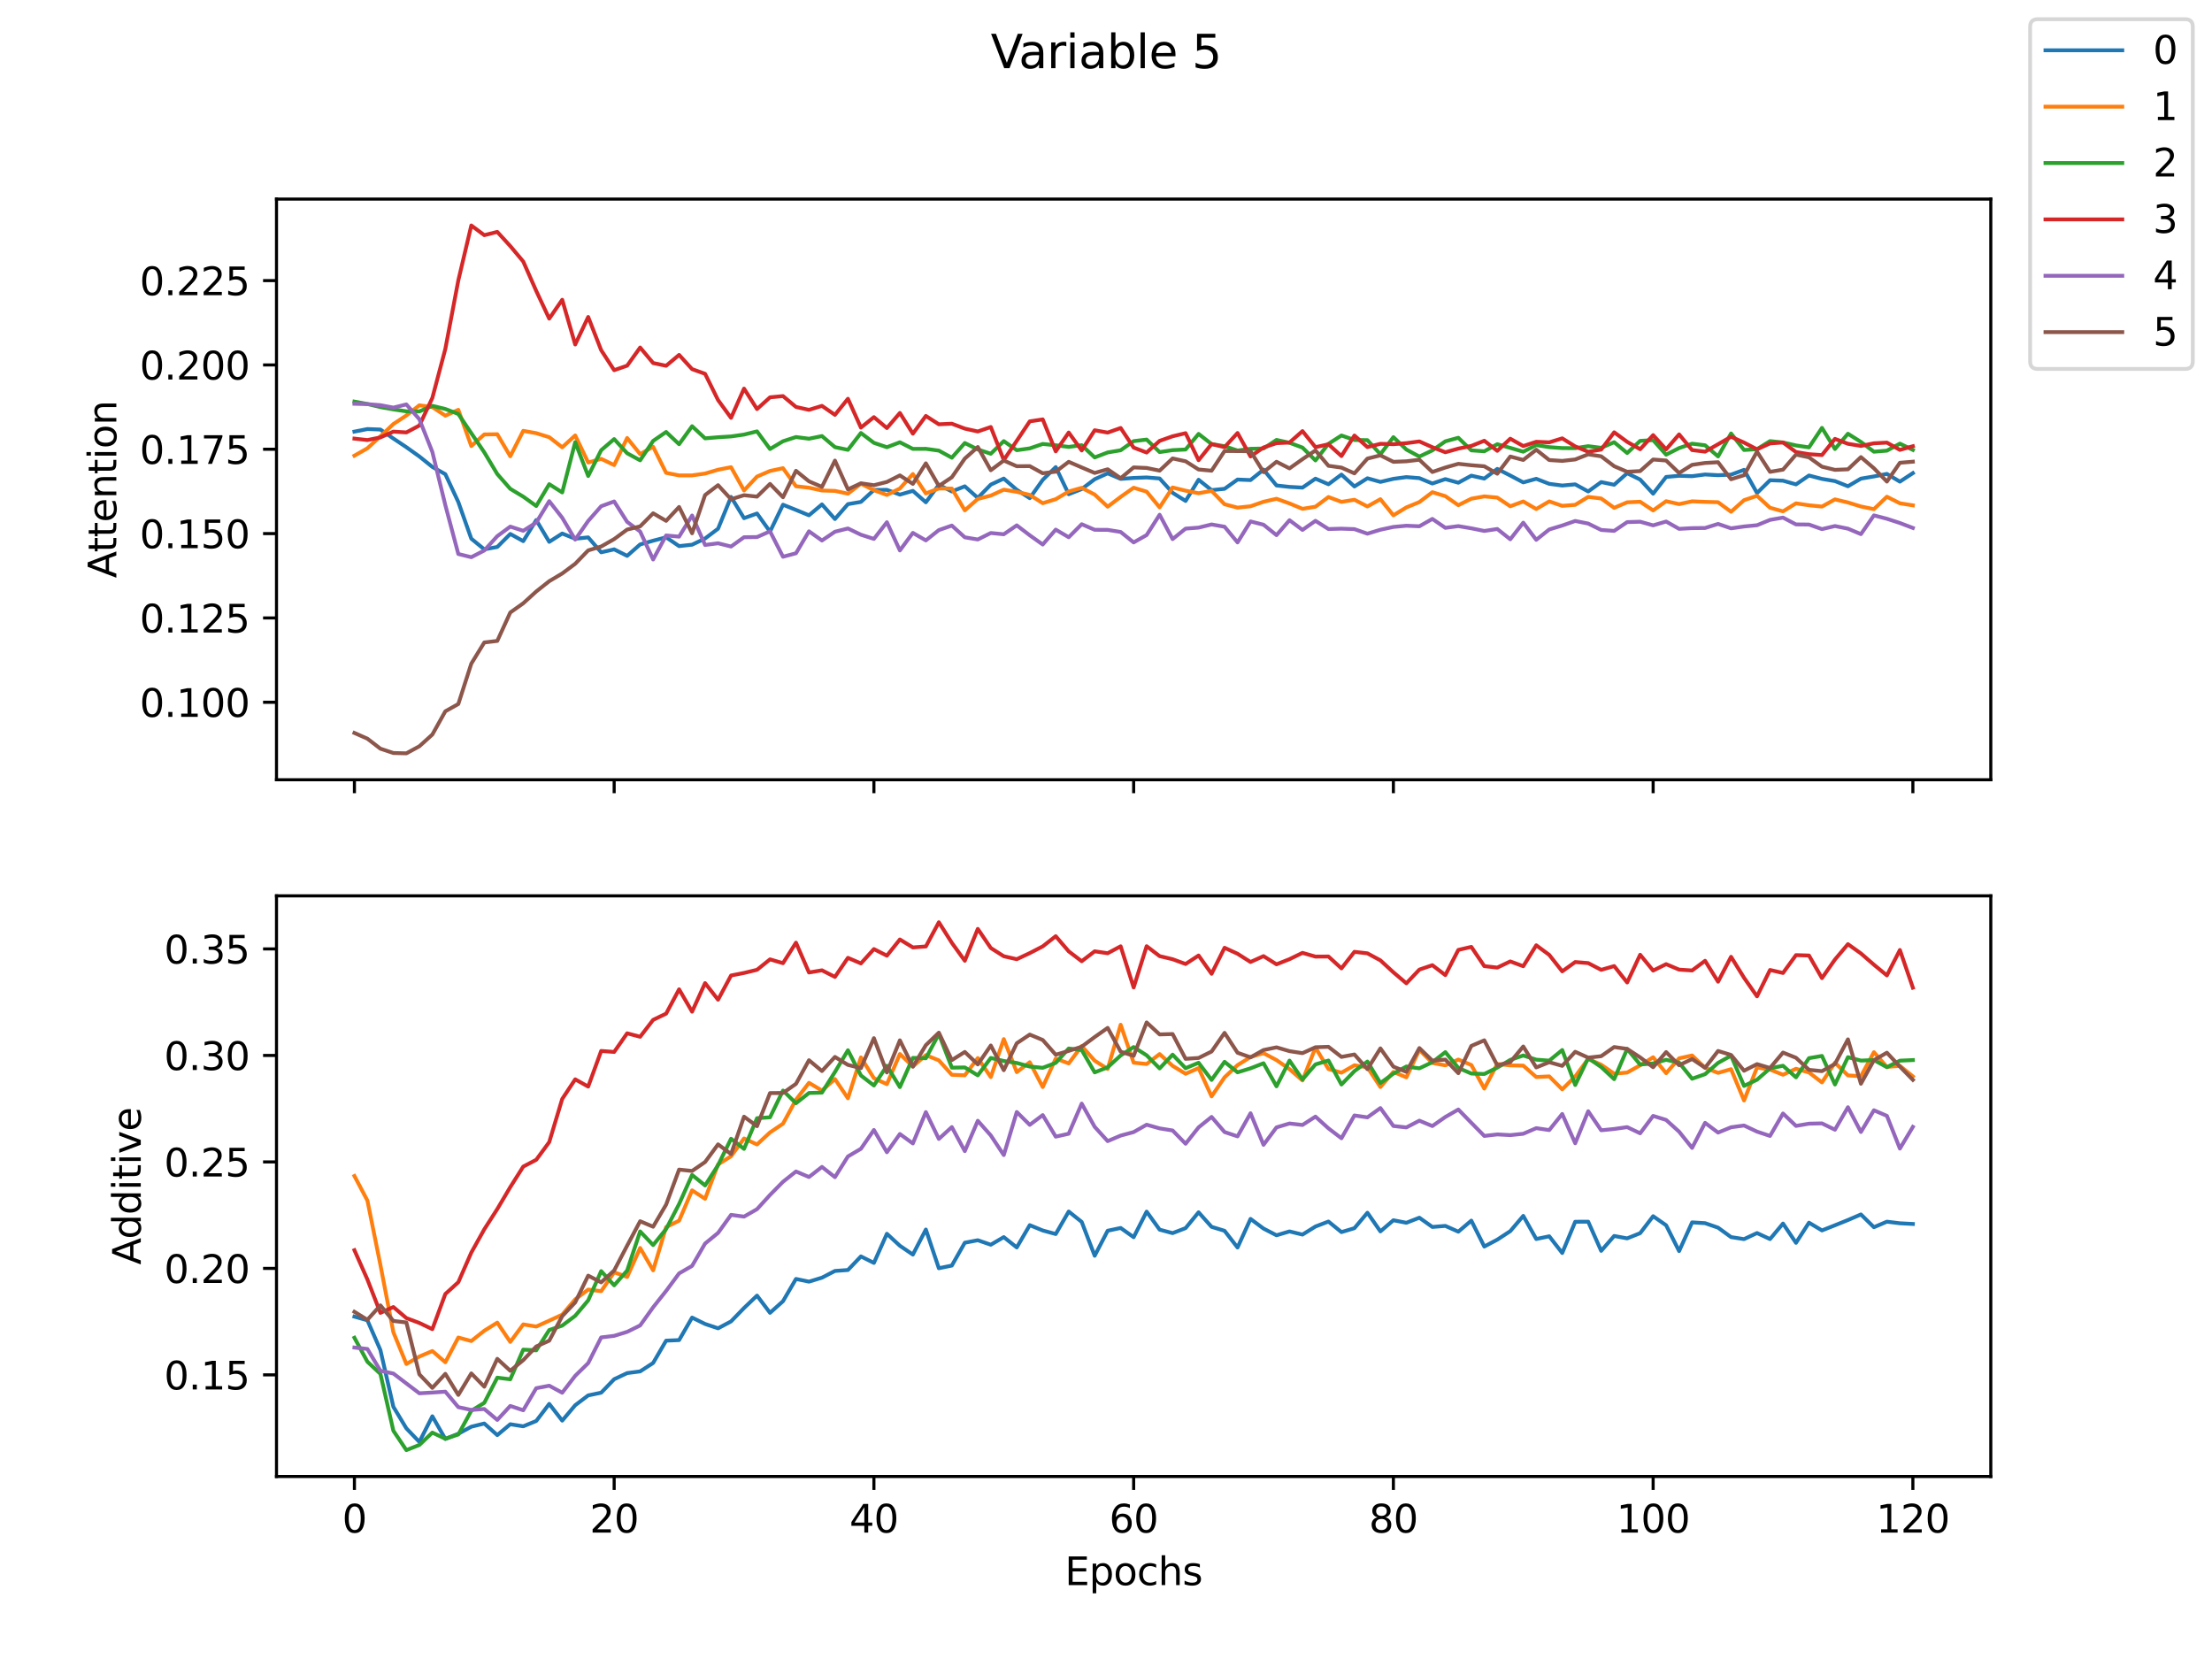 <?xml version="1.0" encoding="utf-8" standalone="no"?>
<!DOCTYPE svg PUBLIC "-//W3C//DTD SVG 1.1//EN"
  "http://www.w3.org/Graphics/SVG/1.1/DTD/svg11.dtd">
<svg xmlns:xlink="http://www.w3.org/1999/xlink" width="576pt" height="432pt" viewBox="0 0 576 432" xmlns="http://www.w3.org/2000/svg" version="1.1">
 <defs>
  <style type="text/css">*{stroke-linejoin: round; stroke-linecap: butt}</style>
 </defs>
 <g id="figure_1">
  <g id="patch_1">
   <path d="M 0 432 
L 576 432 
L 576 0 
L 0 0 
z
" style="fill: #ffffff"/>
  </g>
  <g id="axes_1">
   <g id="patch_2">
    <path d="M 72 203.04 
L 518.4 203.04 
L 518.4 51.84 
L 72 51.84 
z
" style="fill: #ffffff"/>
   </g>
   <g id="matplotlib.axis_1">
    <g id="xtick_1">
     <g id="line2d_1">
      <defs>
       <path id="m40a7566371" d="M 0 0 
L 0 3.5 
" style="stroke: #000000; stroke-width: 0.8"/>
      </defs>
      <g>
       <use xlink:href="#m40a7566371" x="92.291" y="203.04" style="stroke: #000000; stroke-width: 0.8"/>
      </g>
     </g>
    </g>
    <g id="xtick_2">
     <g id="line2d_2">
      <g>
       <use xlink:href="#m40a7566371" x="159.927" y="203.04" style="stroke: #000000; stroke-width: 0.8"/>
      </g>
     </g>
    </g>
    <g id="xtick_3">
     <g id="line2d_3">
      <g>
       <use xlink:href="#m40a7566371" x="227.564" y="203.04" style="stroke: #000000; stroke-width: 0.8"/>
      </g>
     </g>
    </g>
    <g id="xtick_4">
     <g id="line2d_4">
      <g>
       <use xlink:href="#m40a7566371" x="295.2" y="203.04" style="stroke: #000000; stroke-width: 0.8"/>
      </g>
     </g>
    </g>
    <g id="xtick_5">
     <g id="line2d_5">
      <g>
       <use xlink:href="#m40a7566371" x="362.836" y="203.04" style="stroke: #000000; stroke-width: 0.8"/>
      </g>
     </g>
    </g>
    <g id="xtick_6">
     <g id="line2d_6">
      <g>
       <use xlink:href="#m40a7566371" x="430.473" y="203.04" style="stroke: #000000; stroke-width: 0.8"/>
      </g>
     </g>
    </g>
    <g id="xtick_7">
     <g id="line2d_7">
      <g>
       <use xlink:href="#m40a7566371" x="498.109" y="203.04" style="stroke: #000000; stroke-width: 0.8"/>
      </g>
     </g>
    </g>
   </g>
   <g id="matplotlib.axis_2">
    <g id="ytick_1">
     <g id="line2d_8">
      <defs>
       <path id="ma6b492a4a8" d="M 0 0 
L -3.5 0 
" style="stroke: #000000; stroke-width: 0.8"/>
      </defs>
      <g>
       <use xlink:href="#ma6b492a4a8" x="72" y="182.868" style="stroke: #000000; stroke-width: 0.8"/>
      </g>
     </g>
     <g id="text_1">
      <!-- 0.100 -->
      <g transform="translate(36.372 186.667)scale(0.1 -0.1)">
       <defs>
        <path id="DejaVuSans-30" d="M 2034 4250 
Q 1547 4250 1301 3770 
Q 1056 3291 1056 2328 
Q 1056 1369 1301 889 
Q 1547 409 2034 409 
Q 2525 409 2770 889 
Q 3016 1369 3016 2328 
Q 3016 3291 2770 3770 
Q 2525 4250 2034 4250 
z
M 2034 4750 
Q 2819 4750 3233 4129 
Q 3647 3509 3647 2328 
Q 3647 1150 3233 529 
Q 2819 -91 2034 -91 
Q 1250 -91 836 529 
Q 422 1150 422 2328 
Q 422 3509 836 4129 
Q 1250 4750 2034 4750 
z
" transform="scale(0.016)"/>
        <path id="DejaVuSans-2e" d="M 684 794 
L 1344 794 
L 1344 0 
L 684 0 
L 684 794 
z
" transform="scale(0.016)"/>
        <path id="DejaVuSans-31" d="M 794 531 
L 1825 531 
L 1825 4091 
L 703 3866 
L 703 4441 
L 1819 4666 
L 2450 4666 
L 2450 531 
L 3481 531 
L 3481 0 
L 794 0 
L 794 531 
z
" transform="scale(0.016)"/>
       </defs>
       <use xlink:href="#DejaVuSans-30"/>
       <use xlink:href="#DejaVuSans-2e" x="63.623"/>
       <use xlink:href="#DejaVuSans-31" x="95.41"/>
       <use xlink:href="#DejaVuSans-30" x="159.033"/>
       <use xlink:href="#DejaVuSans-30" x="222.656"/>
      </g>
     </g>
    </g>
    <g id="ytick_2">
     <g id="line2d_9">
      <g>
       <use xlink:href="#ma6b492a4a8" x="72" y="160.908" style="stroke: #000000; stroke-width: 0.8"/>
      </g>
     </g>
     <g id="text_2">
      <!-- 0.125 -->
      <g transform="translate(36.372 164.707)scale(0.1 -0.1)">
       <defs>
        <path id="DejaVuSans-32" d="M 1228 531 
L 3431 531 
L 3431 0 
L 469 0 
L 469 531 
Q 828 903 1448 1529 
Q 2069 2156 2228 2338 
Q 2531 2678 2651 2914 
Q 2772 3150 2772 3378 
Q 2772 3750 2511 3984 
Q 2250 4219 1831 4219 
Q 1534 4219 1204 4116 
Q 875 4013 500 3803 
L 500 4441 
Q 881 4594 1212 4672 
Q 1544 4750 1819 4750 
Q 2544 4750 2975 4387 
Q 3406 4025 3406 3419 
Q 3406 3131 3298 2873 
Q 3191 2616 2906 2266 
Q 2828 2175 2409 1742 
Q 1991 1309 1228 531 
z
" transform="scale(0.016)"/>
        <path id="DejaVuSans-35" d="M 691 4666 
L 3169 4666 
L 3169 4134 
L 1269 4134 
L 1269 2991 
Q 1406 3038 1543 3061 
Q 1681 3084 1819 3084 
Q 2600 3084 3056 2656 
Q 3513 2228 3513 1497 
Q 3513 744 3044 326 
Q 2575 -91 1722 -91 
Q 1428 -91 1123 -41 
Q 819 9 494 109 
L 494 744 
Q 775 591 1075 516 
Q 1375 441 1709 441 
Q 2250 441 2565 725 
Q 2881 1009 2881 1497 
Q 2881 1984 2565 2268 
Q 2250 2553 1709 2553 
Q 1456 2553 1204 2497 
Q 953 2441 691 2322 
L 691 4666 
z
" transform="scale(0.016)"/>
       </defs>
       <use xlink:href="#DejaVuSans-30"/>
       <use xlink:href="#DejaVuSans-2e" x="63.623"/>
       <use xlink:href="#DejaVuSans-31" x="95.41"/>
       <use xlink:href="#DejaVuSans-32" x="159.033"/>
       <use xlink:href="#DejaVuSans-35" x="222.656"/>
      </g>
     </g>
    </g>
    <g id="ytick_3">
     <g id="line2d_10">
      <g>
       <use xlink:href="#ma6b492a4a8" x="72" y="138.947" style="stroke: #000000; stroke-width: 0.8"/>
      </g>
     </g>
     <g id="text_3">
      <!-- 0.150 -->
      <g transform="translate(36.372 142.746)scale(0.1 -0.1)">
       <use xlink:href="#DejaVuSans-30"/>
       <use xlink:href="#DejaVuSans-2e" x="63.623"/>
       <use xlink:href="#DejaVuSans-31" x="95.41"/>
       <use xlink:href="#DejaVuSans-35" x="159.033"/>
       <use xlink:href="#DejaVuSans-30" x="222.656"/>
      </g>
     </g>
    </g>
    <g id="ytick_4">
     <g id="line2d_11">
      <g>
       <use xlink:href="#ma6b492a4a8" x="72" y="116.986" style="stroke: #000000; stroke-width: 0.8"/>
      </g>
     </g>
     <g id="text_4">
      <!-- 0.175 -->
      <g transform="translate(36.372 120.786)scale(0.1 -0.1)">
       <defs>
        <path id="DejaVuSans-37" d="M 525 4666 
L 3525 4666 
L 3525 4397 
L 1831 0 
L 1172 0 
L 2766 4134 
L 525 4134 
L 525 4666 
z
" transform="scale(0.016)"/>
       </defs>
       <use xlink:href="#DejaVuSans-30"/>
       <use xlink:href="#DejaVuSans-2e" x="63.623"/>
       <use xlink:href="#DejaVuSans-31" x="95.41"/>
       <use xlink:href="#DejaVuSans-37" x="159.033"/>
       <use xlink:href="#DejaVuSans-35" x="222.656"/>
      </g>
     </g>
    </g>
    <g id="ytick_5">
     <g id="line2d_12">
      <g>
       <use xlink:href="#ma6b492a4a8" x="72" y="95.026" style="stroke: #000000; stroke-width: 0.8"/>
      </g>
     </g>
     <g id="text_5">
      <!-- 0.200 -->
      <g transform="translate(36.372 98.825)scale(0.1 -0.1)">
       <use xlink:href="#DejaVuSans-30"/>
       <use xlink:href="#DejaVuSans-2e" x="63.623"/>
       <use xlink:href="#DejaVuSans-32" x="95.41"/>
       <use xlink:href="#DejaVuSans-30" x="159.033"/>
       <use xlink:href="#DejaVuSans-30" x="222.656"/>
      </g>
     </g>
    </g>
    <g id="ytick_6">
     <g id="line2d_13">
      <g>
       <use xlink:href="#ma6b492a4a8" x="72" y="73.065" style="stroke: #000000; stroke-width: 0.8"/>
      </g>
     </g>
     <g id="text_6">
      <!-- 0.225 -->
      <g transform="translate(36.372 76.865)scale(0.1 -0.1)">
       <use xlink:href="#DejaVuSans-30"/>
       <use xlink:href="#DejaVuSans-2e" x="63.623"/>
       <use xlink:href="#DejaVuSans-32" x="95.41"/>
       <use xlink:href="#DejaVuSans-32" x="159.033"/>
       <use xlink:href="#DejaVuSans-35" x="222.656"/>
      </g>
     </g>
    </g>
    <g id="text_7">
     <!-- Attention -->
     <g transform="translate(30.292 150.516)rotate(-90)scale(0.1 -0.1)">
      <defs>
       <path id="DejaVuSans-41" d="M 2188 4044 
L 1331 1722 
L 3047 1722 
L 2188 4044 
z
M 1831 4666 
L 2547 4666 
L 4325 0 
L 3669 0 
L 3244 1197 
L 1141 1197 
L 716 0 
L 50 0 
L 1831 4666 
z
" transform="scale(0.016)"/>
       <path id="DejaVuSans-74" d="M 1172 4494 
L 1172 3500 
L 2356 3500 
L 2356 3053 
L 1172 3053 
L 1172 1153 
Q 1172 725 1289 603 
Q 1406 481 1766 481 
L 2356 481 
L 2356 0 
L 1766 0 
Q 1100 0 847 248 
Q 594 497 594 1153 
L 594 3053 
L 172 3053 
L 172 3500 
L 594 3500 
L 594 4494 
L 1172 4494 
z
" transform="scale(0.016)"/>
       <path id="DejaVuSans-65" d="M 3597 1894 
L 3597 1613 
L 953 1613 
Q 991 1019 1311 708 
Q 1631 397 2203 397 
Q 2534 397 2845 478 
Q 3156 559 3463 722 
L 3463 178 
Q 3153 47 2828 -22 
Q 2503 -91 2169 -91 
Q 1331 -91 842 396 
Q 353 884 353 1716 
Q 353 2575 817 3079 
Q 1281 3584 2069 3584 
Q 2775 3584 3186 3129 
Q 3597 2675 3597 1894 
z
M 3022 2063 
Q 3016 2534 2758 2815 
Q 2500 3097 2075 3097 
Q 1594 3097 1305 2825 
Q 1016 2553 972 2059 
L 3022 2063 
z
" transform="scale(0.016)"/>
       <path id="DejaVuSans-6e" d="M 3513 2113 
L 3513 0 
L 2938 0 
L 2938 2094 
Q 2938 2591 2744 2837 
Q 2550 3084 2163 3084 
Q 1697 3084 1428 2787 
Q 1159 2491 1159 1978 
L 1159 0 
L 581 0 
L 581 3500 
L 1159 3500 
L 1159 2956 
Q 1366 3272 1645 3428 
Q 1925 3584 2291 3584 
Q 2894 3584 3203 3211 
Q 3513 2838 3513 2113 
z
" transform="scale(0.016)"/>
       <path id="DejaVuSans-69" d="M 603 3500 
L 1178 3500 
L 1178 0 
L 603 0 
L 603 3500 
z
M 603 4863 
L 1178 4863 
L 1178 4134 
L 603 4134 
L 603 4863 
z
" transform="scale(0.016)"/>
       <path id="DejaVuSans-6f" d="M 1959 3097 
Q 1497 3097 1228 2736 
Q 959 2375 959 1747 
Q 959 1119 1226 758 
Q 1494 397 1959 397 
Q 2419 397 2687 759 
Q 2956 1122 2956 1747 
Q 2956 2369 2687 2733 
Q 2419 3097 1959 3097 
z
M 1959 3584 
Q 2709 3584 3137 3096 
Q 3566 2609 3566 1747 
Q 3566 888 3137 398 
Q 2709 -91 1959 -91 
Q 1206 -91 779 398 
Q 353 888 353 1747 
Q 353 2609 779 3096 
Q 1206 3584 1959 3584 
z
" transform="scale(0.016)"/>
      </defs>
      <use xlink:href="#DejaVuSans-41"/>
      <use xlink:href="#DejaVuSans-74" x="66.658"/>
      <use xlink:href="#DejaVuSans-74" x="105.867"/>
      <use xlink:href="#DejaVuSans-65" x="145.076"/>
      <use xlink:href="#DejaVuSans-6e" x="206.6"/>
      <use xlink:href="#DejaVuSans-74" x="269.979"/>
      <use xlink:href="#DejaVuSans-69" x="309.188"/>
      <use xlink:href="#DejaVuSans-6f" x="336.971"/>
      <use xlink:href="#DejaVuSans-6e" x="398.152"/>
     </g>
    </g>
   </g>
   <g id="line2d_14">
    <path d="M 92.291 112.393 
L 95.673 111.724 
L 99.055 111.848 
L 102.436 114.197 
L 105.818 116.455 
L 109.2 118.864 
L 112.582 121.579 
L 115.964 123.477 
L 119.345 130.722 
L 122.727 140.274 
L 126.109 143.046 
L 129.491 142.43 
L 132.873 139.04 
L 136.255 140.91 
L 139.636 135.425 
L 143.018 141.094 
L 146.4 138.931 
L 149.782 140.289 
L 153.164 139.935 
L 156.545 143.817 
L 159.927 143.051 
L 163.309 144.745 
L 166.691 141.769 
L 170.073 140.797 
L 173.455 139.914 
L 176.836 142.207 
L 180.218 141.839 
L 183.6 140.226 
L 186.982 137.677 
L 190.364 129.403 
L 193.745 134.929 
L 197.127 133.717 
L 200.509 138.44 
L 203.891 131.427 
L 207.273 132.787 
L 210.655 134.185 
L 214.036 131.345 
L 217.418 135.153 
L 220.8 131.272 
L 224.182 130.697 
L 227.564 127.587 
L 230.945 127.556 
L 234.327 128.801 
L 237.709 127.822 
L 241.091 130.796 
L 244.473 126.24 
L 247.855 127.97 
L 251.236 126.638 
L 254.618 129.645 
L 258 126.193 
L 261.382 124.618 
L 264.764 127.543 
L 268.145 129.725 
L 271.527 124.956 
L 274.909 121.634 
L 278.291 128.692 
L 281.673 127.354 
L 285.055 124.79 
L 288.436 123.259 
L 291.818 124.707 
L 295.2 124.456 
L 298.582 124.325 
L 301.964 124.594 
L 305.345 128.32 
L 308.727 130.444 
L 312.109 124.928 
L 315.491 127.631 
L 318.873 127.287 
L 322.255 124.873 
L 325.636 125.009 
L 329.018 122.291 
L 332.4 126.413 
L 335.782 126.788 
L 339.164 126.97 
L 342.545 124.643 
L 345.927 126.095 
L 349.309 123.578 
L 352.691 126.671 
L 356.073 124.539 
L 359.455 125.485 
L 362.836 124.687 
L 366.218 124.235 
L 369.6 124.507 
L 372.982 125.906 
L 376.364 124.762 
L 379.745 125.697 
L 383.127 123.865 
L 386.509 124.62 
L 389.891 122.102 
L 393.273 123.825 
L 396.655 125.615 
L 400.036 124.68 
L 403.418 125.99 
L 406.8 126.432 
L 410.182 126.127 
L 413.564 127.975 
L 416.945 125.535 
L 420.327 126.23 
L 423.709 123.222 
L 427.091 124.878 
L 430.473 128.552 
L 433.855 124.195 
L 437.236 123.892 
L 440.618 124.001 
L 444 123.556 
L 447.382 123.741 
L 450.764 123.595 
L 454.145 122.349 
L 457.527 128.378 
L 460.909 125.05 
L 464.291 125.172 
L 467.673 126.132 
L 471.055 123.82 
L 474.436 124.704 
L 477.818 125.273 
L 481.2 126.618 
L 484.582 124.635 
L 487.964 124.065 
L 491.345 123.403 
L 494.727 125.419 
L 498.109 123.198 
" clip-path="url(#p4b4bcbd6a1)" style="fill: none; stroke: #1f77b4; stroke-linecap: square"/>
   </g>
   <g id="line2d_15">
    <path d="M 92.291 118.656 
L 95.673 116.735 
L 99.055 113.62 
L 102.436 110.413 
L 105.818 108.191 
L 109.2 105.539 
L 112.582 106.005 
L 115.964 108.236 
L 119.345 106.719 
L 122.727 116.15 
L 126.109 113.127 
L 129.491 113.076 
L 132.873 118.811 
L 136.255 112.188 
L 139.636 112.8 
L 143.018 113.846 
L 146.4 116.477 
L 149.782 113.388 
L 153.164 120.437 
L 156.545 119.484 
L 159.927 121.104 
L 163.309 114.058 
L 166.691 118.246 
L 170.073 116.339 
L 173.455 123.131 
L 176.836 123.797 
L 180.218 123.788 
L 183.6 123.313 
L 186.982 122.317 
L 190.364 121.659 
L 193.745 127.713 
L 197.127 124.1 
L 200.509 122.638 
L 203.891 121.917 
L 207.273 126.62 
L 210.655 126.998 
L 214.036 127.726 
L 217.418 127.831 
L 220.8 128.548 
L 224.182 125.956 
L 227.564 127.641 
L 230.945 128.882 
L 234.327 127.206 
L 237.709 123.437 
L 241.091 128.486 
L 244.473 127.205 
L 247.855 127.216 
L 251.236 132.898 
L 254.618 129.923 
L 258 129.055 
L 261.382 127.512 
L 264.764 128.068 
L 268.145 128.867 
L 271.527 131.031 
L 274.909 129.99 
L 278.291 127.987 
L 281.673 127.033 
L 285.055 128.782 
L 288.436 131.943 
L 291.818 129.39 
L 295.2 127.006 
L 298.582 128.027 
L 301.964 132.123 
L 305.345 126.94 
L 308.727 127.775 
L 312.109 128.437 
L 315.491 127.816 
L 318.873 131.308 
L 322.255 132.19 
L 325.636 131.833 
L 329.018 130.656 
L 332.4 129.88 
L 335.782 131.092 
L 339.164 132.497 
L 342.545 131.948 
L 345.927 129.423 
L 349.309 130.684 
L 352.691 130.138 
L 356.073 131.881 
L 359.455 129.991 
L 362.836 134.187 
L 366.218 132.128 
L 369.6 130.739 
L 372.982 128.17 
L 376.364 129.197 
L 379.745 131.549 
L 383.127 129.863 
L 386.509 129.259 
L 389.891 129.573 
L 393.273 131.833 
L 396.655 130.579 
L 400.036 132.547 
L 403.418 130.56 
L 406.8 131.72 
L 410.182 131.46 
L 413.564 129.392 
L 416.945 129.805 
L 420.327 132.243 
L 423.709 130.798 
L 427.091 130.654 
L 430.473 132.916 
L 433.855 130.512 
L 437.236 131.273 
L 440.618 130.541 
L 444 130.684 
L 447.382 130.777 
L 450.764 133.264 
L 454.145 130.24 
L 457.527 129.11 
L 460.909 132.216 
L 464.291 133.154 
L 467.673 131.07 
L 471.055 131.575 
L 474.436 131.91 
L 477.818 130.037 
L 481.2 130.845 
L 484.582 131.89 
L 487.964 132.581 
L 491.345 129.344 
L 494.727 131.056 
L 498.109 131.593 
" clip-path="url(#p4b4bcbd6a1)" style="fill: none; stroke: #ff7f0e; stroke-linecap: square"/>
   </g>
   <g id="line2d_16">
    <path d="M 92.291 104.576 
L 95.673 105.203 
L 99.055 106.008 
L 102.436 106.61 
L 105.818 107.109 
L 109.2 107.133 
L 112.582 105.682 
L 115.964 106.502 
L 119.345 107.803 
L 122.727 112.799 
L 126.109 117.789 
L 129.491 123.44 
L 132.873 127.291 
L 136.255 129.329 
L 139.636 131.763 
L 143.018 126.08 
L 146.4 128.225 
L 149.782 115.142 
L 153.164 123.949 
L 156.545 117.231 
L 159.927 114.336 
L 163.309 118.023 
L 166.691 119.868 
L 170.073 114.812 
L 173.455 112.486 
L 176.836 115.668 
L 180.218 110.987 
L 183.6 114.143 
L 186.982 113.857 
L 190.364 113.647 
L 193.745 113.164 
L 197.127 112.33 
L 200.509 116.925 
L 203.891 114.901 
L 207.273 113.802 
L 210.655 114.244 
L 214.036 113.55 
L 217.418 116.431 
L 220.8 117.137 
L 224.182 112.753 
L 227.564 115.314 
L 230.945 116.453 
L 234.327 115.167 
L 237.709 116.889 
L 241.091 116.874 
L 244.473 117.337 
L 247.855 119.185 
L 251.236 115.362 
L 254.618 117.034 
L 258 118.156 
L 261.382 114.871 
L 264.764 117.231 
L 268.145 116.758 
L 271.527 115.607 
L 274.909 115.948 
L 278.291 116.375 
L 281.673 115.93 
L 285.055 119.114 
L 288.436 117.818 
L 291.818 117.25 
L 295.2 114.869 
L 298.582 114.466 
L 301.964 117.722 
L 305.345 117.214 
L 308.727 117.052 
L 312.109 112.989 
L 315.491 115.627 
L 318.873 116.195 
L 322.255 117.324 
L 325.636 116.863 
L 329.018 116.798 
L 332.4 114.555 
L 335.782 115.294 
L 339.164 116.551 
L 342.545 119.893 
L 345.927 115.574 
L 349.309 113.4 
L 352.691 114.573 
L 356.073 114.614 
L 359.455 118.279 
L 362.836 113.834 
L 366.218 117.062 
L 369.6 118.888 
L 372.982 117.282 
L 376.364 114.922 
L 379.745 113.997 
L 383.127 117.273 
L 386.509 117.511 
L 389.891 115.669 
L 393.273 116.63 
L 396.655 117.621 
L 400.036 115.892 
L 403.418 116.435 
L 406.8 116.679 
L 410.182 116.704 
L 413.564 116.185 
L 416.945 116.61 
L 420.327 115.152 
L 423.709 117.964 
L 427.091 114.804 
L 430.473 114.606 
L 433.855 118.394 
L 437.236 116.678 
L 440.618 115.534 
L 444 115.95 
L 447.382 118.852 
L 450.764 112.877 
L 454.145 117.17 
L 457.527 116.964 
L 460.909 114.866 
L 464.291 115.221 
L 467.673 115.993 
L 471.055 116.489 
L 474.436 111.424 
L 477.818 116.917 
L 481.2 112.944 
L 484.582 115.08 
L 487.964 117.622 
L 491.345 117.348 
L 494.727 115.522 
L 498.109 117.156 
" clip-path="url(#p4b4bcbd6a1)" style="fill: none; stroke: #2ca02c; stroke-linecap: square"/>
   </g>
   <g id="line2d_17">
    <path d="M 92.291 114.214 
L 95.673 114.59 
L 99.055 113.902 
L 102.436 112.393 
L 105.818 112.603 
L 109.2 110.808 
L 112.582 103.626 
L 115.964 90.864 
L 119.345 73.013 
L 122.727 58.713 
L 126.109 61.235 
L 129.491 60.384 
L 132.873 64.076 
L 136.255 68.106 
L 139.636 75.76 
L 143.018 82.97 
L 146.4 78.061 
L 149.782 89.704 
L 153.164 82.539 
L 156.545 91.185 
L 159.927 96.394 
L 163.309 95.219 
L 166.691 90.493 
L 170.073 94.534 
L 173.455 95.249 
L 176.836 92.417 
L 180.218 96.122 
L 183.6 97.337 
L 186.982 104.179 
L 190.364 108.807 
L 193.745 101.194 
L 197.127 106.52 
L 200.509 103.464 
L 203.891 103.141 
L 207.273 105.967 
L 210.655 106.726 
L 214.036 105.69 
L 217.418 108.026 
L 220.8 103.839 
L 224.182 111.344 
L 227.564 108.622 
L 230.945 111.466 
L 234.327 107.535 
L 237.709 112.928 
L 241.091 108.311 
L 244.473 110.485 
L 247.855 110.332 
L 251.236 111.608 
L 254.618 112.358 
L 258 111.194 
L 261.382 119.795 
L 264.764 114.785 
L 268.145 109.724 
L 271.527 109.214 
L 274.909 117.535 
L 278.291 112.633 
L 281.673 117.299 
L 285.055 112.04 
L 288.436 112.647 
L 291.818 111.449 
L 295.2 116.553 
L 298.582 117.838 
L 301.964 114.804 
L 305.345 113.606 
L 308.727 112.801 
L 312.109 119.836 
L 315.491 115.632 
L 318.873 116.443 
L 322.255 112.754 
L 325.636 118.866 
L 329.018 116.522 
L 332.4 115.399 
L 335.782 115.237 
L 339.164 112.258 
L 342.545 116.445 
L 345.927 115.69 
L 349.309 118.753 
L 352.691 113.411 
L 356.073 116.421 
L 359.455 115.568 
L 362.836 115.664 
L 366.218 115.399 
L 369.6 114.944 
L 372.982 116.455 
L 376.364 117.767 
L 379.745 116.82 
L 383.127 116.122 
L 386.509 114.771 
L 389.891 117.398 
L 393.273 114.24 
L 396.655 116.151 
L 400.036 115.039 
L 403.418 115.187 
L 406.8 114.145 
L 410.182 116.245 
L 413.564 117.64 
L 416.945 117.065 
L 420.327 112.571 
L 423.709 115.054 
L 427.091 116.979 
L 430.473 113.306 
L 433.855 117.015 
L 437.236 113.115 
L 440.618 117.198 
L 444 117.609 
L 447.382 115.679 
L 450.764 113.727 
L 454.145 115.247 
L 457.527 117.004 
L 460.909 115.467 
L 464.291 115.221 
L 467.673 117.71 
L 471.055 118.27 
L 474.436 118.493 
L 477.818 114.283 
L 481.2 115.564 
L 484.582 116.116 
L 487.964 115.435 
L 491.345 115.257 
L 494.727 117.148 
L 498.109 116.194 
" clip-path="url(#p4b4bcbd6a1)" style="fill: none; stroke: #d62728; stroke-linecap: square"/>
   </g>
   <g id="line2d_18">
    <path d="M 92.291 105.142 
L 95.673 105.237 
L 99.055 105.507 
L 102.436 106.143 
L 105.818 105.313 
L 109.2 109.167 
L 112.582 117.674 
L 115.964 131.54 
L 119.345 144.257 
L 122.727 145.092 
L 126.109 143.346 
L 129.491 139.617 
L 132.873 137.126 
L 136.255 138.215 
L 139.636 136.072 
L 143.018 130.506 
L 146.4 134.815 
L 149.782 140.513 
L 153.164 135.657 
L 156.545 131.821 
L 159.927 130.578 
L 163.309 135.899 
L 166.691 138.398 
L 170.073 145.693 
L 173.455 139.431 
L 176.836 139.74 
L 180.218 134.241 
L 183.6 141.908 
L 186.982 141.469 
L 190.364 142.316 
L 193.745 139.892 
L 197.127 139.85 
L 200.509 138.36 
L 203.891 144.973 
L 207.273 144.069 
L 210.655 138.349 
L 214.036 140.75 
L 217.418 138.459 
L 220.8 137.609 
L 224.182 139.241 
L 227.564 140.329 
L 230.945 135.985 
L 234.327 143.336 
L 237.709 138.764 
L 241.091 140.72 
L 244.473 138.035 
L 247.855 136.857 
L 251.236 139.919 
L 254.618 140.483 
L 258 138.795 
L 261.382 139.121 
L 264.764 136.805 
L 268.145 139.388 
L 271.527 141.795 
L 274.909 137.912 
L 278.291 139.897 
L 281.673 136.507 
L 285.055 137.958 
L 288.436 137.975 
L 291.818 138.519 
L 295.2 141.244 
L 298.582 139.325 
L 301.964 134.041 
L 305.345 140.383 
L 308.727 137.653 
L 312.109 137.393 
L 315.491 136.564 
L 318.873 137.16 
L 322.255 141.241 
L 325.636 135.779 
L 329.018 136.634 
L 332.4 139.348 
L 335.782 135.462 
L 339.164 137.991 
L 342.545 135.623 
L 345.927 137.761 
L 349.309 137.664 
L 352.691 137.785 
L 356.073 138.969 
L 359.455 137.942 
L 362.836 137.211 
L 366.218 136.9 
L 369.6 137.045 
L 372.982 135.122 
L 376.364 137.448 
L 379.745 136.998 
L 383.127 137.572 
L 386.509 138.257 
L 389.891 137.747 
L 393.273 140.43 
L 396.655 136.102 
L 400.036 140.568 
L 403.418 137.871 
L 406.8 136.848 
L 410.182 135.661 
L 413.564 136.336 
L 416.945 138.002 
L 420.327 138.24 
L 423.709 135.956 
L 427.091 135.853 
L 430.473 136.801 
L 433.855 135.805 
L 437.236 137.715 
L 440.618 137.524 
L 444 137.488 
L 447.382 136.428 
L 450.764 137.579 
L 454.145 137.094 
L 457.527 136.767 
L 460.909 135.375 
L 464.291 134.781 
L 467.673 136.559 
L 471.055 136.592 
L 474.436 137.783 
L 477.818 136.982 
L 481.2 137.661 
L 484.582 139.087 
L 487.964 134.209 
L 491.345 135.085 
L 494.727 136.19 
L 498.109 137.476 
" clip-path="url(#p4b4bcbd6a1)" style="fill: none; stroke: #9467bd; stroke-linecap: square"/>
   </g>
   <g id="line2d_19">
    <path d="M 92.291 190.859 
L 95.673 192.35 
L 99.055 194.955 
L 102.436 196.084 
L 105.818 196.167 
L 109.2 194.33 
L 112.582 191.274 
L 115.964 185.22 
L 119.345 183.326 
L 122.727 172.813 
L 126.109 167.296 
L 129.491 166.893 
L 132.873 159.495 
L 136.255 157.092 
L 139.636 154.02 
L 143.018 151.343 
L 146.4 149.331 
L 149.782 146.804 
L 153.164 143.322 
L 156.545 142.303 
L 159.927 140.377 
L 163.309 137.896 
L 166.691 137.066 
L 170.073 133.666 
L 173.455 135.629 
L 176.836 132.011 
L 180.218 138.862 
L 183.6 128.914 
L 186.982 126.34 
L 190.364 130.008 
L 193.745 128.948 
L 197.127 129.321 
L 200.509 126.013 
L 203.891 129.481 
L 207.273 122.595 
L 210.655 125.337 
L 214.036 126.779 
L 217.418 119.939 
L 220.8 127.435 
L 224.182 125.848 
L 227.564 126.347 
L 230.945 125.498 
L 234.327 123.794 
L 237.709 126 
L 241.091 120.651 
L 244.473 126.538 
L 247.855 124.279 
L 251.236 119.415 
L 254.618 116.396 
L 258 122.447 
L 261.382 119.922 
L 264.764 121.408 
L 268.145 121.379 
L 271.527 123.238 
L 274.909 122.821 
L 278.291 120.256 
L 281.673 121.717 
L 285.055 123.155 
L 288.436 122.197 
L 291.818 124.526 
L 295.2 121.712 
L 298.582 121.858 
L 301.964 122.555 
L 305.345 119.377 
L 308.727 120.115 
L 312.109 122.257 
L 315.491 122.57 
L 318.873 117.447 
L 322.255 117.459 
L 325.636 117.491 
L 329.018 122.939 
L 332.4 120.244 
L 335.782 121.967 
L 339.164 119.573 
L 342.545 117.288 
L 345.927 121.295 
L 349.309 121.761 
L 352.691 123.261 
L 356.073 119.416 
L 359.455 118.575 
L 362.836 120.257 
L 366.218 120.117 
L 369.6 119.717 
L 372.982 122.904 
L 376.364 121.743 
L 379.745 120.778 
L 383.127 121.146 
L 386.509 121.422 
L 389.891 123.35 
L 393.273 118.882 
L 396.655 119.771 
L 400.036 117.114 
L 403.418 119.796 
L 406.8 120.016 
L 410.182 119.643 
L 413.564 118.312 
L 416.945 118.823 
L 420.327 121.404 
L 423.709 122.846 
L 427.091 122.671 
L 430.473 119.658 
L 433.855 119.918 
L 437.236 123.167 
L 440.618 121.041 
L 444 120.553 
L 447.382 120.363 
L 450.764 124.797 
L 454.145 123.74 
L 457.527 117.617 
L 460.909 122.867 
L 464.291 122.291 
L 467.673 118.375 
L 471.055 119.094 
L 474.436 121.526 
L 477.818 122.348 
L 481.2 122.208 
L 484.582 119.032 
L 487.964 121.928 
L 491.345 125.403 
L 494.727 120.505 
L 498.109 120.222 
" clip-path="url(#p4b4bcbd6a1)" style="fill: none; stroke: #8c564b; stroke-linecap: square"/>
   </g>
   <g id="patch_3">
    <path d="M 72 203.04 
L 72 51.84 
" style="fill: none; stroke: #000000; stroke-width: 0.8; stroke-linejoin: miter; stroke-linecap: square"/>
   </g>
   <g id="patch_4">
    <path d="M 518.4 203.04 
L 518.4 51.84 
" style="fill: none; stroke: #000000; stroke-width: 0.8; stroke-linejoin: miter; stroke-linecap: square"/>
   </g>
   <g id="patch_5">
    <path d="M 72 203.04 
L 518.4 203.04 
" style="fill: none; stroke: #000000; stroke-width: 0.8; stroke-linejoin: miter; stroke-linecap: square"/>
   </g>
   <g id="patch_6">
    <path d="M 72 51.84 
L 518.4 51.84 
" style="fill: none; stroke: #000000; stroke-width: 0.8; stroke-linejoin: miter; stroke-linecap: square"/>
   </g>
  </g>
  <g id="axes_2">
   <g id="patch_7">
    <path d="M 72 384.48 
L 518.4 384.48 
L 518.4 233.28 
L 72 233.28 
z
" style="fill: #ffffff"/>
   </g>
   <g id="matplotlib.axis_3">
    <g id="xtick_8">
     <g id="line2d_20">
      <g>
       <use xlink:href="#m40a7566371" x="92.291" y="384.48" style="stroke: #000000; stroke-width: 0.8"/>
      </g>
     </g>
     <g id="text_8">
      <!-- 0 -->
      <g transform="translate(89.11 399.078)scale(0.1 -0.1)">
       <use xlink:href="#DejaVuSans-30"/>
      </g>
     </g>
    </g>
    <g id="xtick_9">
     <g id="line2d_21">
      <g>
       <use xlink:href="#m40a7566371" x="159.927" y="384.48" style="stroke: #000000; stroke-width: 0.8"/>
      </g>
     </g>
     <g id="text_9">
      <!-- 20 -->
      <g transform="translate(153.565 399.078)scale(0.1 -0.1)">
       <use xlink:href="#DejaVuSans-32"/>
       <use xlink:href="#DejaVuSans-30" x="63.623"/>
      </g>
     </g>
    </g>
    <g id="xtick_10">
     <g id="line2d_22">
      <g>
       <use xlink:href="#m40a7566371" x="227.564" y="384.48" style="stroke: #000000; stroke-width: 0.8"/>
      </g>
     </g>
     <g id="text_10">
      <!-- 40 -->
      <g transform="translate(221.201 399.078)scale(0.1 -0.1)">
       <defs>
        <path id="DejaVuSans-34" d="M 2419 4116 
L 825 1625 
L 2419 1625 
L 2419 4116 
z
M 2253 4666 
L 3047 4666 
L 3047 1625 
L 3713 1625 
L 3713 1100 
L 3047 1100 
L 3047 0 
L 2419 0 
L 2419 1100 
L 313 1100 
L 313 1709 
L 2253 4666 
z
" transform="scale(0.016)"/>
       </defs>
       <use xlink:href="#DejaVuSans-34"/>
       <use xlink:href="#DejaVuSans-30" x="63.623"/>
      </g>
     </g>
    </g>
    <g id="xtick_11">
     <g id="line2d_23">
      <g>
       <use xlink:href="#m40a7566371" x="295.2" y="384.48" style="stroke: #000000; stroke-width: 0.8"/>
      </g>
     </g>
     <g id="text_11">
      <!-- 60 -->
      <g transform="translate(288.837 399.078)scale(0.1 -0.1)">
       <defs>
        <path id="DejaVuSans-36" d="M 2113 2584 
Q 1688 2584 1439 2293 
Q 1191 2003 1191 1497 
Q 1191 994 1439 701 
Q 1688 409 2113 409 
Q 2538 409 2786 701 
Q 3034 994 3034 1497 
Q 3034 2003 2786 2293 
Q 2538 2584 2113 2584 
z
M 3366 4563 
L 3366 3988 
Q 3128 4100 2886 4159 
Q 2644 4219 2406 4219 
Q 1781 4219 1451 3797 
Q 1122 3375 1075 2522 
Q 1259 2794 1537 2939 
Q 1816 3084 2150 3084 
Q 2853 3084 3261 2657 
Q 3669 2231 3669 1497 
Q 3669 778 3244 343 
Q 2819 -91 2113 -91 
Q 1303 -91 875 529 
Q 447 1150 447 2328 
Q 447 3434 972 4092 
Q 1497 4750 2381 4750 
Q 2619 4750 2861 4703 
Q 3103 4656 3366 4563 
z
" transform="scale(0.016)"/>
       </defs>
       <use xlink:href="#DejaVuSans-36"/>
       <use xlink:href="#DejaVuSans-30" x="63.623"/>
      </g>
     </g>
    </g>
    <g id="xtick_12">
     <g id="line2d_24">
      <g>
       <use xlink:href="#m40a7566371" x="362.836" y="384.48" style="stroke: #000000; stroke-width: 0.8"/>
      </g>
     </g>
     <g id="text_12">
      <!-- 80 -->
      <g transform="translate(356.474 399.078)scale(0.1 -0.1)">
       <defs>
        <path id="DejaVuSans-38" d="M 2034 2216 
Q 1584 2216 1326 1975 
Q 1069 1734 1069 1313 
Q 1069 891 1326 650 
Q 1584 409 2034 409 
Q 2484 409 2743 651 
Q 3003 894 3003 1313 
Q 3003 1734 2745 1975 
Q 2488 2216 2034 2216 
z
M 1403 2484 
Q 997 2584 770 2862 
Q 544 3141 544 3541 
Q 544 4100 942 4425 
Q 1341 4750 2034 4750 
Q 2731 4750 3128 4425 
Q 3525 4100 3525 3541 
Q 3525 3141 3298 2862 
Q 3072 2584 2669 2484 
Q 3125 2378 3379 2068 
Q 3634 1759 3634 1313 
Q 3634 634 3220 271 
Q 2806 -91 2034 -91 
Q 1263 -91 848 271 
Q 434 634 434 1313 
Q 434 1759 690 2068 
Q 947 2378 1403 2484 
z
M 1172 3481 
Q 1172 3119 1398 2916 
Q 1625 2713 2034 2713 
Q 2441 2713 2670 2916 
Q 2900 3119 2900 3481 
Q 2900 3844 2670 4047 
Q 2441 4250 2034 4250 
Q 1625 4250 1398 4047 
Q 1172 3844 1172 3481 
z
" transform="scale(0.016)"/>
       </defs>
       <use xlink:href="#DejaVuSans-38"/>
       <use xlink:href="#DejaVuSans-30" x="63.623"/>
      </g>
     </g>
    </g>
    <g id="xtick_13">
     <g id="line2d_25">
      <g>
       <use xlink:href="#m40a7566371" x="430.473" y="384.48" style="stroke: #000000; stroke-width: 0.8"/>
      </g>
     </g>
     <g id="text_13">
      <!-- 100 -->
      <g transform="translate(420.929 399.078)scale(0.1 -0.1)">
       <use xlink:href="#DejaVuSans-31"/>
       <use xlink:href="#DejaVuSans-30" x="63.623"/>
       <use xlink:href="#DejaVuSans-30" x="127.246"/>
      </g>
     </g>
    </g>
    <g id="xtick_14">
     <g id="line2d_26">
      <g>
       <use xlink:href="#m40a7566371" x="498.109" y="384.48" style="stroke: #000000; stroke-width: 0.8"/>
      </g>
     </g>
     <g id="text_14">
      <!-- 120 -->
      <g transform="translate(488.565 399.078)scale(0.1 -0.1)">
       <use xlink:href="#DejaVuSans-31"/>
       <use xlink:href="#DejaVuSans-32" x="63.623"/>
       <use xlink:href="#DejaVuSans-30" x="127.246"/>
      </g>
     </g>
    </g>
    <g id="text_15">
     <!-- Epochs -->
     <g transform="translate(277.284 412.757)scale(0.1 -0.1)">
      <defs>
       <path id="DejaVuSans-45" d="M 628 4666 
L 3578 4666 
L 3578 4134 
L 1259 4134 
L 1259 2753 
L 3481 2753 
L 3481 2222 
L 1259 2222 
L 1259 531 
L 3634 531 
L 3634 0 
L 628 0 
L 628 4666 
z
" transform="scale(0.016)"/>
       <path id="DejaVuSans-70" d="M 1159 525 
L 1159 -1331 
L 581 -1331 
L 581 3500 
L 1159 3500 
L 1159 2969 
Q 1341 3281 1617 3432 
Q 1894 3584 2278 3584 
Q 2916 3584 3314 3078 
Q 3713 2572 3713 1747 
Q 3713 922 3314 415 
Q 2916 -91 2278 -91 
Q 1894 -91 1617 61 
Q 1341 213 1159 525 
z
M 3116 1747 
Q 3116 2381 2855 2742 
Q 2594 3103 2138 3103 
Q 1681 3103 1420 2742 
Q 1159 2381 1159 1747 
Q 1159 1113 1420 752 
Q 1681 391 2138 391 
Q 2594 391 2855 752 
Q 3116 1113 3116 1747 
z
" transform="scale(0.016)"/>
       <path id="DejaVuSans-63" d="M 3122 3366 
L 3122 2828 
Q 2878 2963 2633 3030 
Q 2388 3097 2138 3097 
Q 1578 3097 1268 2742 
Q 959 2388 959 1747 
Q 959 1106 1268 751 
Q 1578 397 2138 397 
Q 2388 397 2633 464 
Q 2878 531 3122 666 
L 3122 134 
Q 2881 22 2623 -34 
Q 2366 -91 2075 -91 
Q 1284 -91 818 406 
Q 353 903 353 1747 
Q 353 2603 823 3093 
Q 1294 3584 2113 3584 
Q 2378 3584 2631 3529 
Q 2884 3475 3122 3366 
z
" transform="scale(0.016)"/>
       <path id="DejaVuSans-68" d="M 3513 2113 
L 3513 0 
L 2938 0 
L 2938 2094 
Q 2938 2591 2744 2837 
Q 2550 3084 2163 3084 
Q 1697 3084 1428 2787 
Q 1159 2491 1159 1978 
L 1159 0 
L 581 0 
L 581 4863 
L 1159 4863 
L 1159 2956 
Q 1366 3272 1645 3428 
Q 1925 3584 2291 3584 
Q 2894 3584 3203 3211 
Q 3513 2838 3513 2113 
z
" transform="scale(0.016)"/>
       <path id="DejaVuSans-73" d="M 2834 3397 
L 2834 2853 
Q 2591 2978 2328 3040 
Q 2066 3103 1784 3103 
Q 1356 3103 1142 2972 
Q 928 2841 928 2578 
Q 928 2378 1081 2264 
Q 1234 2150 1697 2047 
L 1894 2003 
Q 2506 1872 2764 1633 
Q 3022 1394 3022 966 
Q 3022 478 2636 193 
Q 2250 -91 1575 -91 
Q 1294 -91 989 -36 
Q 684 19 347 128 
L 347 722 
Q 666 556 975 473 
Q 1284 391 1588 391 
Q 1994 391 2212 530 
Q 2431 669 2431 922 
Q 2431 1156 2273 1281 
Q 2116 1406 1581 1522 
L 1381 1569 
Q 847 1681 609 1914 
Q 372 2147 372 2553 
Q 372 3047 722 3315 
Q 1072 3584 1716 3584 
Q 2034 3584 2315 3537 
Q 2597 3491 2834 3397 
z
" transform="scale(0.016)"/>
      </defs>
      <use xlink:href="#DejaVuSans-45"/>
      <use xlink:href="#DejaVuSans-70" x="63.184"/>
      <use xlink:href="#DejaVuSans-6f" x="126.66"/>
      <use xlink:href="#DejaVuSans-63" x="187.842"/>
      <use xlink:href="#DejaVuSans-68" x="242.822"/>
      <use xlink:href="#DejaVuSans-73" x="306.201"/>
     </g>
    </g>
   </g>
   <g id="matplotlib.axis_4">
    <g id="ytick_7">
     <g id="line2d_27">
      <g>
       <use xlink:href="#ma6b492a4a8" x="72" y="358.016" style="stroke: #000000; stroke-width: 0.8"/>
      </g>
     </g>
     <g id="text_16">
      <!-- 0.15 -->
      <g transform="translate(42.734 361.815)scale(0.1 -0.1)">
       <use xlink:href="#DejaVuSans-30"/>
       <use xlink:href="#DejaVuSans-2e" x="63.623"/>
       <use xlink:href="#DejaVuSans-31" x="95.41"/>
       <use xlink:href="#DejaVuSans-35" x="159.033"/>
      </g>
     </g>
    </g>
    <g id="ytick_8">
     <g id="line2d_28">
      <g>
       <use xlink:href="#ma6b492a4a8" x="72" y="330.287" style="stroke: #000000; stroke-width: 0.8"/>
      </g>
     </g>
     <g id="text_17">
      <!-- 0.20 -->
      <g transform="translate(42.734 334.087)scale(0.1 -0.1)">
       <use xlink:href="#DejaVuSans-30"/>
       <use xlink:href="#DejaVuSans-2e" x="63.623"/>
       <use xlink:href="#DejaVuSans-32" x="95.41"/>
       <use xlink:href="#DejaVuSans-30" x="159.033"/>
      </g>
     </g>
    </g>
    <g id="ytick_9">
     <g id="line2d_29">
      <g>
       <use xlink:href="#ma6b492a4a8" x="72" y="302.559" style="stroke: #000000; stroke-width: 0.8"/>
      </g>
     </g>
     <g id="text_18">
      <!-- 0.25 -->
      <g transform="translate(42.734 306.358)scale(0.1 -0.1)">
       <use xlink:href="#DejaVuSans-30"/>
       <use xlink:href="#DejaVuSans-2e" x="63.623"/>
       <use xlink:href="#DejaVuSans-32" x="95.41"/>
       <use xlink:href="#DejaVuSans-35" x="159.033"/>
      </g>
     </g>
    </g>
    <g id="ytick_10">
     <g id="line2d_30">
      <g>
       <use xlink:href="#ma6b492a4a8" x="72" y="274.831" style="stroke: #000000; stroke-width: 0.8"/>
      </g>
     </g>
     <g id="text_19">
      <!-- 0.30 -->
      <g transform="translate(42.734 278.63)scale(0.1 -0.1)">
       <defs>
        <path id="DejaVuSans-33" d="M 2597 2516 
Q 3050 2419 3304 2112 
Q 3559 1806 3559 1356 
Q 3559 666 3084 287 
Q 2609 -91 1734 -91 
Q 1441 -91 1130 -33 
Q 819 25 488 141 
L 488 750 
Q 750 597 1062 519 
Q 1375 441 1716 441 
Q 2309 441 2620 675 
Q 2931 909 2931 1356 
Q 2931 1769 2642 2001 
Q 2353 2234 1838 2234 
L 1294 2234 
L 1294 2753 
L 1863 2753 
Q 2328 2753 2575 2939 
Q 2822 3125 2822 3475 
Q 2822 3834 2567 4026 
Q 2313 4219 1838 4219 
Q 1578 4219 1281 4162 
Q 984 4106 628 3988 
L 628 4550 
Q 988 4650 1302 4700 
Q 1616 4750 1894 4750 
Q 2613 4750 3031 4423 
Q 3450 4097 3450 3541 
Q 3450 3153 3228 2886 
Q 3006 2619 2597 2516 
z
" transform="scale(0.016)"/>
       </defs>
       <use xlink:href="#DejaVuSans-30"/>
       <use xlink:href="#DejaVuSans-2e" x="63.623"/>
       <use xlink:href="#DejaVuSans-33" x="95.41"/>
       <use xlink:href="#DejaVuSans-30" x="159.033"/>
      </g>
     </g>
    </g>
    <g id="ytick_11">
     <g id="line2d_31">
      <g>
       <use xlink:href="#ma6b492a4a8" x="72" y="247.103" style="stroke: #000000; stroke-width: 0.8"/>
      </g>
     </g>
     <g id="text_20">
      <!-- 0.35 -->
      <g transform="translate(42.734 250.902)scale(0.1 -0.1)">
       <use xlink:href="#DejaVuSans-30"/>
       <use xlink:href="#DejaVuSans-2e" x="63.623"/>
       <use xlink:href="#DejaVuSans-33" x="95.41"/>
       <use xlink:href="#DejaVuSans-35" x="159.033"/>
      </g>
     </g>
    </g>
    <g id="text_21">
     <!-- Additive -->
     <g transform="translate(36.655 329.335)rotate(-90)scale(0.1 -0.1)">
      <defs>
       <path id="DejaVuSans-64" d="M 2906 2969 
L 2906 4863 
L 3481 4863 
L 3481 0 
L 2906 0 
L 2906 525 
Q 2725 213 2448 61 
Q 2172 -91 1784 -91 
Q 1150 -91 751 415 
Q 353 922 353 1747 
Q 353 2572 751 3078 
Q 1150 3584 1784 3584 
Q 2172 3584 2448 3432 
Q 2725 3281 2906 2969 
z
M 947 1747 
Q 947 1113 1208 752 
Q 1469 391 1925 391 
Q 2381 391 2643 752 
Q 2906 1113 2906 1747 
Q 2906 2381 2643 2742 
Q 2381 3103 1925 3103 
Q 1469 3103 1208 2742 
Q 947 2381 947 1747 
z
" transform="scale(0.016)"/>
       <path id="DejaVuSans-76" d="M 191 3500 
L 800 3500 
L 1894 563 
L 2988 3500 
L 3597 3500 
L 2284 0 
L 1503 0 
L 191 3500 
z
" transform="scale(0.016)"/>
      </defs>
      <use xlink:href="#DejaVuSans-41"/>
      <use xlink:href="#DejaVuSans-64" x="66.658"/>
      <use xlink:href="#DejaVuSans-64" x="130.135"/>
      <use xlink:href="#DejaVuSans-69" x="193.611"/>
      <use xlink:href="#DejaVuSans-74" x="221.395"/>
      <use xlink:href="#DejaVuSans-69" x="260.604"/>
      <use xlink:href="#DejaVuSans-76" x="288.387"/>
      <use xlink:href="#DejaVuSans-65" x="347.566"/>
     </g>
    </g>
   </g>
   <g id="line2d_32">
    <path d="M 92.291 342.842 
L 95.673 343.804 
L 99.055 351.55 
L 102.436 366.333 
L 105.818 371.945 
L 109.2 375.469 
L 112.582 368.797 
L 115.964 374.698 
L 119.345 373.346 
L 122.727 371.514 
L 126.109 370.679 
L 129.491 373.698 
L 132.873 370.869 
L 136.255 371.408 
L 139.636 370.02 
L 143.018 365.573 
L 146.4 369.931 
L 149.782 365.918 
L 153.164 363.36 
L 156.545 362.649 
L 159.927 359.145 
L 163.309 357.55 
L 166.691 357.109 
L 170.073 354.914 
L 173.455 349.105 
L 176.836 348.959 
L 180.218 343.095 
L 183.6 344.757 
L 186.982 345.891 
L 190.364 344.09 
L 193.745 340.601 
L 197.127 337.378 
L 200.509 341.858 
L 203.891 338.829 
L 207.273 333.034 
L 210.655 333.74 
L 214.036 332.704 
L 217.418 330.952 
L 220.8 330.708 
L 224.182 327.168 
L 227.564 328.859 
L 230.945 321.272 
L 234.327 324.39 
L 237.709 326.692 
L 241.091 320.166 
L 244.473 330.249 
L 247.855 329.553 
L 251.236 323.599 
L 254.618 322.954 
L 258 324.123 
L 261.382 322.14 
L 264.764 324.829 
L 268.145 319.029 
L 271.527 320.414 
L 274.909 321.338 
L 278.291 315.478 
L 281.673 318.18 
L 285.055 326.995 
L 288.436 320.48 
L 291.818 319.762 
L 295.2 322.166 
L 298.582 315.507 
L 301.964 320.196 
L 305.345 321.104 
L 308.727 319.799 
L 312.109 315.68 
L 315.491 319.468 
L 318.873 320.496 
L 322.255 324.85 
L 325.636 317.403 
L 329.018 319.916 
L 332.4 321.664 
L 335.782 320.658 
L 339.164 321.486 
L 342.545 319.38 
L 345.927 318.087 
L 349.309 320.835 
L 352.691 319.819 
L 356.073 315.799 
L 359.455 320.652 
L 362.836 317.751 
L 366.218 318.407 
L 369.6 317.09 
L 372.982 319.497 
L 376.364 319.223 
L 379.745 320.726 
L 383.127 317.849 
L 386.509 324.598 
L 389.891 322.803 
L 393.273 320.587 
L 396.655 316.615 
L 400.036 322.633 
L 403.418 321.927 
L 406.8 326.275 
L 410.182 318.141 
L 413.564 318.126 
L 416.945 325.723 
L 420.327 321.845 
L 423.709 322.471 
L 427.091 321.117 
L 430.473 316.699 
L 433.855 319.062 
L 437.236 325.78 
L 440.618 318.305 
L 444 318.51 
L 447.382 319.683 
L 450.764 322.138 
L 454.145 322.663 
L 457.527 321.084 
L 460.909 322.656 
L 464.291 318.61 
L 467.673 323.631 
L 471.055 318.383 
L 474.436 320.402 
L 477.818 319.061 
L 481.2 317.695 
L 484.582 316.238 
L 487.964 319.562 
L 491.345 318.119 
L 494.727 318.539 
L 498.109 318.716 
" clip-path="url(#p0c0309ff47)" style="fill: none; stroke: #1f77b4; stroke-linecap: square"/>
   </g>
   <g id="line2d_33">
    <path d="M 92.291 306.224 
L 95.673 312.62 
L 99.055 329.376 
L 102.436 346.923 
L 105.818 355.178 
L 109.2 353.241 
L 112.582 351.805 
L 115.964 354.727 
L 119.345 348.294 
L 122.727 349.199 
L 126.109 346.518 
L 129.491 344.412 
L 132.873 349.432 
L 136.255 344.872 
L 139.636 345.431 
L 143.018 343.898 
L 146.4 342.336 
L 149.782 338.347 
L 153.164 335.804 
L 156.545 336.218 
L 159.927 331.302 
L 163.309 332.52 
L 166.691 324.973 
L 170.073 330.789 
L 173.455 319.548 
L 176.836 317.854 
L 180.218 309.967 
L 183.6 312.157 
L 186.982 303.215 
L 190.364 301.084 
L 193.745 296.458 
L 197.127 298.018 
L 200.509 294.879 
L 203.891 292.609 
L 207.273 286.36 
L 210.655 281.972 
L 214.036 283.975 
L 217.418 280.991 
L 220.8 285.99 
L 224.182 275.344 
L 227.564 280.765 
L 230.945 282.313 
L 234.327 274.465 
L 237.709 277.696 
L 241.091 274.752 
L 244.473 276.113 
L 247.855 279.871 
L 251.236 280.007 
L 254.618 275.522 
L 258 280.466 
L 261.382 270.583 
L 264.764 279.178 
L 268.145 276.608 
L 271.527 283.059 
L 274.909 275.647 
L 278.291 276.909 
L 281.673 272.388 
L 285.055 276.197 
L 288.436 278.352 
L 291.818 266.843 
L 295.2 276.72 
L 298.582 277.065 
L 301.964 274.48 
L 305.345 277.545 
L 308.727 279.606 
L 312.109 278.133 
L 315.491 285.493 
L 318.873 280.541 
L 322.255 277.356 
L 325.636 275.253 
L 329.018 274.24 
L 332.4 276.043 
L 335.782 278.403 
L 339.164 281.346 
L 342.545 272.805 
L 345.927 278.374 
L 349.309 279.329 
L 352.691 277.399 
L 356.073 277.93 
L 359.455 283.054 
L 362.836 279.131 
L 366.218 280.535 
L 369.6 273.399 
L 372.982 276.783 
L 376.364 277.414 
L 379.745 275.91 
L 383.127 277.323 
L 386.509 283.464 
L 389.891 277.058 
L 393.273 277.423 
L 396.655 277.485 
L 400.036 280.455 
L 403.418 280.29 
L 406.8 283.665 
L 410.182 280.319 
L 413.564 275.735 
L 416.945 277.257 
L 420.327 279.585 
L 423.709 279.289 
L 427.091 277.404 
L 430.473 275.307 
L 433.855 279.453 
L 437.236 275.587 
L 440.618 274.843 
L 444 278.045 
L 447.382 279.377 
L 450.764 278.416 
L 454.145 286.559 
L 457.527 277.978 
L 460.909 278.517 
L 464.291 279.863 
L 467.673 278.309 
L 471.055 279.264 
L 474.436 281.859 
L 477.818 276.722 
L 481.2 280.034 
L 484.582 280.244 
L 487.964 273.991 
L 491.345 277.827 
L 494.727 277.538 
L 498.109 280.294 
" clip-path="url(#p0c0309ff47)" style="fill: none; stroke: #ff7f0e; stroke-linecap: square"/>
   </g>
   <g id="line2d_34">
    <path d="M 92.291 348.348 
L 95.673 354.6 
L 99.055 357.748 
L 102.436 372.568 
L 105.818 377.607 
L 109.2 376.262 
L 112.582 373.05 
L 115.964 374.652 
L 119.345 373.537 
L 122.727 367.346 
L 126.109 365.29 
L 129.491 358.742 
L 132.873 359.162 
L 136.255 351.445 
L 139.636 351.624 
L 143.018 346.342 
L 146.4 345.184 
L 149.782 342.635 
L 153.164 338.617 
L 156.545 331.003 
L 159.927 334.697 
L 163.309 330.845 
L 166.691 320.663 
L 170.073 324.216 
L 173.455 320.039 
L 176.836 313.523 
L 180.218 305.953 
L 183.6 308.689 
L 186.982 303.416 
L 190.364 296.528 
L 193.745 299.168 
L 197.127 291.175 
L 200.509 290.945 
L 203.891 283.982 
L 207.273 287.278 
L 210.655 284.608 
L 214.036 284.51 
L 217.418 279.145 
L 220.8 273.488 
L 224.182 280.047 
L 227.564 282.66 
L 230.945 277.528 
L 234.327 283.078 
L 237.709 275.478 
L 241.091 275.569 
L 244.473 269.255 
L 247.855 278.015 
L 251.236 277.959 
L 254.618 280.016 
L 258 275.493 
L 261.382 276.276 
L 264.764 276.792 
L 268.145 277.728 
L 271.527 278.057 
L 274.909 276.775 
L 278.291 273.029 
L 281.673 273.432 
L 285.055 279.248 
L 288.436 277.923 
L 291.818 274.839 
L 295.2 272.646 
L 298.582 274.802 
L 301.964 278.213 
L 305.345 274.629 
L 308.727 278.155 
L 312.109 276.739 
L 315.491 281.207 
L 318.873 276.493 
L 322.255 279.231 
L 325.636 278.191 
L 329.018 276.874 
L 332.4 282.872 
L 335.782 276.175 
L 339.164 281.093 
L 342.545 277.165 
L 345.927 276.162 
L 349.309 282.406 
L 352.691 278.918 
L 356.073 276.422 
L 359.455 282.019 
L 362.836 279.571 
L 366.218 277.717 
L 369.6 278.193 
L 372.982 276.598 
L 376.364 273.975 
L 379.745 278.084 
L 383.127 279.549 
L 386.509 279.665 
L 389.891 278.006 
L 393.273 275.994 
L 396.655 274.846 
L 400.036 275.934 
L 403.418 276.189 
L 406.8 273.427 
L 410.182 282.531 
L 413.564 275.528 
L 416.945 277.851 
L 420.327 281.008 
L 423.709 273.151 
L 427.091 277.205 
L 430.473 276.911 
L 433.855 275.972 
L 437.236 276.711 
L 440.618 280.898 
L 444 279.71 
L 447.382 276.775 
L 450.764 274.892 
L 454.145 282.768 
L 457.527 281.154 
L 460.909 278.2 
L 464.291 277.519 
L 467.673 280.539 
L 471.055 275.541 
L 474.436 274.964 
L 477.818 282.398 
L 481.2 275.285 
L 484.582 276.178 
L 487.964 276.028 
L 491.345 277.892 
L 494.727 276.195 
L 498.109 276.042 
" clip-path="url(#p0c0309ff47)" style="fill: none; stroke: #2ca02c; stroke-linecap: square"/>
   </g>
   <g id="line2d_35">
    <path d="M 92.291 325.551 
L 95.673 333.179 
L 99.055 341.871 
L 102.436 340.349 
L 105.818 343.226 
L 109.2 344.499 
L 112.582 346.108 
L 115.964 336.953 
L 119.345 333.886 
L 122.727 326.167 
L 126.109 320.105 
L 129.491 314.833 
L 132.873 309.121 
L 136.255 303.776 
L 139.636 302.004 
L 143.018 297.401 
L 146.4 286.166 
L 149.782 281.059 
L 153.164 282.946 
L 156.545 273.668 
L 159.927 273.922 
L 163.309 269.073 
L 166.691 269.973 
L 170.073 265.573 
L 173.455 263.951 
L 176.836 257.618 
L 180.218 263.439 
L 183.6 256.001 
L 186.982 260.322 
L 190.364 254.019 
L 193.745 253.354 
L 197.127 252.534 
L 200.509 249.817 
L 203.891 250.809 
L 207.273 245.471 
L 210.655 253.234 
L 214.036 252.667 
L 217.418 254.385 
L 220.8 249.422 
L 224.182 250.871 
L 227.564 247.14 
L 230.945 248.857 
L 234.327 244.637 
L 237.709 246.706 
L 241.091 246.454 
L 244.473 240.153 
L 247.855 245.506 
L 251.236 250.179 
L 254.618 241.886 
L 258 246.859 
L 261.382 249.006 
L 264.764 249.776 
L 268.145 248.187 
L 271.527 246.434 
L 274.909 243.786 
L 278.291 247.731 
L 281.673 250.301 
L 285.055 247.72 
L 288.436 248.222 
L 291.818 246.414 
L 295.2 257.135 
L 298.582 246.389 
L 301.964 248.973 
L 305.345 249.78 
L 308.727 251.024 
L 312.109 248.813 
L 315.491 253.571 
L 318.873 246.799 
L 322.255 248.356 
L 325.636 250.501 
L 329.018 248.974 
L 332.4 251.106 
L 335.782 249.766 
L 339.164 248.125 
L 342.545 249.096 
L 345.927 249.074 
L 349.309 252.163 
L 352.691 247.855 
L 356.073 248.247 
L 359.455 250.075 
L 362.836 253.185 
L 366.218 256.05 
L 369.6 252.484 
L 372.982 251.332 
L 376.364 253.916 
L 379.745 247.356 
L 383.127 246.565 
L 386.509 251.576 
L 389.891 251.96 
L 393.273 250.35 
L 396.655 251.604 
L 400.036 246.15 
L 403.418 248.65 
L 406.8 252.941 
L 410.182 250.512 
L 413.564 250.789 
L 416.945 252.546 
L 420.327 251.565 
L 423.709 255.836 
L 427.091 248.613 
L 430.473 252.741 
L 433.855 251.064 
L 437.236 252.488 
L 440.618 252.708 
L 444 250.19 
L 447.382 255.632 
L 450.764 249.152 
L 454.145 254.605 
L 457.527 259.448 
L 460.909 252.576 
L 464.291 253.361 
L 467.673 248.711 
L 471.055 248.817 
L 474.436 254.7 
L 477.818 249.861 
L 481.2 245.858 
L 484.582 248.276 
L 487.964 251.208 
L 491.345 253.996 
L 494.727 247.377 
L 498.109 257.187 
" clip-path="url(#p0c0309ff47)" style="fill: none; stroke: #d62728; stroke-linecap: square"/>
   </g>
   <g id="line2d_36">
    <path d="M 92.291 350.899 
L 95.673 351.27 
L 99.055 356.941 
L 102.436 357.668 
L 105.818 360.246 
L 109.2 362.811 
L 112.582 362.617 
L 115.964 362.39 
L 119.345 366.418 
L 122.727 367.143 
L 126.109 366.902 
L 129.491 369.749 
L 132.873 366.103 
L 136.255 367.229 
L 139.636 361.484 
L 143.018 360.834 
L 146.4 362.661 
L 149.782 358.262 
L 153.164 354.953 
L 156.545 348.261 
L 159.927 347.852 
L 163.309 346.81 
L 166.691 345.14 
L 170.073 340.413 
L 173.455 336.155 
L 176.836 331.586 
L 180.218 329.639 
L 183.6 323.82 
L 186.982 321.046 
L 190.364 316.351 
L 193.745 316.804 
L 197.127 314.867 
L 200.509 311.164 
L 203.891 307.735 
L 207.273 305.054 
L 210.655 306.493 
L 214.036 303.862 
L 217.418 306.531 
L 220.8 301.138 
L 224.182 299.139 
L 227.564 294.241 
L 230.945 300.041 
L 234.327 295.295 
L 237.709 297.752 
L 241.091 289.593 
L 244.473 296.576 
L 247.855 293.486 
L 251.236 299.753 
L 254.618 291.849 
L 258 295.659 
L 261.382 300.775 
L 264.764 289.565 
L 268.145 292.909 
L 271.527 290.366 
L 274.909 295.979 
L 278.291 295.222 
L 281.673 287.378 
L 285.055 293.43 
L 288.436 297.145 
L 291.818 295.706 
L 295.2 294.793 
L 298.582 292.872 
L 301.964 293.833 
L 305.345 294.373 
L 308.727 297.828 
L 312.109 293.568 
L 315.491 290.844 
L 318.873 294.785 
L 322.255 295.906 
L 325.636 289.889 
L 329.018 298.112 
L 332.4 293.568 
L 335.782 292.554 
L 339.164 292.942 
L 342.545 290.764 
L 345.927 293.823 
L 349.309 296.4 
L 352.691 290.464 
L 356.073 290.958 
L 359.455 288.537 
L 362.836 293.204 
L 366.218 293.579 
L 369.6 291.819 
L 372.982 293.222 
L 376.364 290.861 
L 379.745 288.914 
L 383.127 292.369 
L 386.509 295.794 
L 389.891 295.4 
L 393.273 295.583 
L 396.655 295.231 
L 400.036 293.77 
L 403.418 294.272 
L 406.8 290.074 
L 410.182 297.702 
L 413.564 289.367 
L 416.945 294.317 
L 420.327 293.986 
L 423.709 293.501 
L 427.091 295.11 
L 430.473 290.581 
L 433.855 291.628 
L 437.236 294.686 
L 440.618 298.911 
L 444 292.384 
L 447.382 294.922 
L 450.764 293.54 
L 454.145 293.082 
L 457.527 294.675 
L 460.909 295.796 
L 464.291 289.952 
L 467.673 293.184 
L 471.055 292.601 
L 474.436 292.527 
L 477.818 294.178 
L 481.2 288.321 
L 484.582 294.767 
L 487.964 289.113 
L 491.345 290.568 
L 494.727 299.092 
L 498.109 293.441 
" clip-path="url(#p0c0309ff47)" style="fill: none; stroke: #9467bd; stroke-linecap: square"/>
   </g>
   <g id="line2d_37">
    <path d="M 92.291 341.594 
L 95.673 343.674 
L 99.055 339.915 
L 102.436 343.975 
L 105.818 344.367 
L 109.2 357.878 
L 112.582 361.401 
L 115.964 357.749 
L 119.345 363.237 
L 122.727 357.635 
L 126.109 361.089 
L 129.491 353.838 
L 132.873 356.945 
L 136.255 354.173 
L 139.636 350.624 
L 143.018 349.107 
L 146.4 342.723 
L 149.782 339.144 
L 153.164 332.173 
L 156.545 333.921 
L 159.927 330.827 
L 163.309 324.356 
L 166.691 318.005 
L 170.073 319.436 
L 173.455 313.682 
L 176.836 304.557 
L 180.218 304.916 
L 183.6 302.593 
L 186.982 297.99 
L 190.364 300.515 
L 193.745 290.78 
L 197.127 293.254 
L 200.509 284.638 
L 203.891 284.608 
L 207.273 282.229 
L 210.655 276.079 
L 214.036 278.894 
L 217.418 275.223 
L 220.8 277.296 
L 224.182 278.139 
L 227.564 270.334 
L 230.945 279.267 
L 234.327 270.902 
L 237.709 277.768 
L 241.091 272.156 
L 244.473 268.907 
L 247.855 276.049 
L 251.236 273.926 
L 254.618 277.171 
L 258 272.245 
L 261.382 278.672 
L 264.764 271.662 
L 268.145 269.402 
L 271.527 270.81 
L 274.909 274.648 
L 278.291 273.654 
L 281.673 272.554 
L 285.055 270.04 
L 288.436 267.663 
L 291.818 273.853 
L 295.2 274.931 
L 298.582 266.244 
L 301.964 269.361 
L 305.345 269.264 
L 308.727 275.718 
L 312.109 275.494 
L 315.491 273.817 
L 318.873 268.958 
L 322.255 274.131 
L 325.636 275.325 
L 329.018 273.424 
L 332.4 272.725 
L 335.782 273.716 
L 339.164 274.24 
L 342.545 272.701 
L 345.927 272.586 
L 349.309 275.215 
L 352.691 274.584 
L 356.073 278.409 
L 359.455 273 
L 362.836 277.755 
L 366.218 279.107 
L 369.6 272.916 
L 372.982 276.187 
L 376.364 275.917 
L 379.745 279.452 
L 383.127 272.36 
L 386.509 270.898 
L 389.891 277.418 
L 393.273 276.562 
L 396.655 272.501 
L 400.036 277.957 
L 403.418 276.595 
L 406.8 277.547 
L 410.182 273.882 
L 413.564 275.407 
L 416.945 275.031 
L 420.327 272.647 
L 423.709 273.135 
L 427.091 275.337 
L 430.473 277.9 
L 433.855 273.956 
L 437.236 277.379 
L 440.618 275.763 
L 444 278.048 
L 447.382 273.671 
L 450.764 274.707 
L 454.145 278.815 
L 457.527 277.095 
L 460.909 278.103 
L 464.291 274.088 
L 467.673 275.44 
L 471.055 278.585 
L 474.436 278.927 
L 477.818 277.057 
L 481.2 270.644 
L 484.582 282.205 
L 487.964 276.065 
L 491.345 274.119 
L 494.727 277.742 
L 498.109 281.19 
" clip-path="url(#p0c0309ff47)" style="fill: none; stroke: #8c564b; stroke-linecap: square"/>
   </g>
   <g id="patch_8">
    <path d="M 72 384.48 
L 72 233.28 
" style="fill: none; stroke: #000000; stroke-width: 0.8; stroke-linejoin: miter; stroke-linecap: square"/>
   </g>
   <g id="patch_9">
    <path d="M 518.4 384.48 
L 518.4 233.28 
" style="fill: none; stroke: #000000; stroke-width: 0.8; stroke-linejoin: miter; stroke-linecap: square"/>
   </g>
   <g id="patch_10">
    <path d="M 72 384.48 
L 518.4 384.48 
" style="fill: none; stroke: #000000; stroke-width: 0.8; stroke-linejoin: miter; stroke-linecap: square"/>
   </g>
   <g id="patch_11">
    <path d="M 72 233.28 
L 518.4 233.28 
" style="fill: none; stroke: #000000; stroke-width: 0.8; stroke-linejoin: miter; stroke-linecap: square"/>
   </g>
  </g>
  <g id="text_22">
   <!-- Variable 5 -->
   <g transform="translate(257.981 17.758)scale(0.12 -0.12)">
    <defs>
     <path id="DejaVuSans-56" d="M 1831 0 
L 50 4666 
L 709 4666 
L 2188 738 
L 3669 4666 
L 4325 4666 
L 2547 0 
L 1831 0 
z
" transform="scale(0.016)"/>
     <path id="DejaVuSans-61" d="M 2194 1759 
Q 1497 1759 1228 1600 
Q 959 1441 959 1056 
Q 959 750 1161 570 
Q 1363 391 1709 391 
Q 2188 391 2477 730 
Q 2766 1069 2766 1631 
L 2766 1759 
L 2194 1759 
z
M 3341 1997 
L 3341 0 
L 2766 0 
L 2766 531 
Q 2569 213 2275 61 
Q 1981 -91 1556 -91 
Q 1019 -91 701 211 
Q 384 513 384 1019 
Q 384 1609 779 1909 
Q 1175 2209 1959 2209 
L 2766 2209 
L 2766 2266 
Q 2766 2663 2505 2880 
Q 2244 3097 1772 3097 
Q 1472 3097 1187 3025 
Q 903 2953 641 2809 
L 641 3341 
Q 956 3463 1253 3523 
Q 1550 3584 1831 3584 
Q 2591 3584 2966 3190 
Q 3341 2797 3341 1997 
z
" transform="scale(0.016)"/>
     <path id="DejaVuSans-72" d="M 2631 2963 
Q 2534 3019 2420 3045 
Q 2306 3072 2169 3072 
Q 1681 3072 1420 2755 
Q 1159 2438 1159 1844 
L 1159 0 
L 581 0 
L 581 3500 
L 1159 3500 
L 1159 2956 
Q 1341 3275 1631 3429 
Q 1922 3584 2338 3584 
Q 2397 3584 2469 3576 
Q 2541 3569 2628 3553 
L 2631 2963 
z
" transform="scale(0.016)"/>
     <path id="DejaVuSans-62" d="M 3116 1747 
Q 3116 2381 2855 2742 
Q 2594 3103 2138 3103 
Q 1681 3103 1420 2742 
Q 1159 2381 1159 1747 
Q 1159 1113 1420 752 
Q 1681 391 2138 391 
Q 2594 391 2855 752 
Q 3116 1113 3116 1747 
z
M 1159 2969 
Q 1341 3281 1617 3432 
Q 1894 3584 2278 3584 
Q 2916 3584 3314 3078 
Q 3713 2572 3713 1747 
Q 3713 922 3314 415 
Q 2916 -91 2278 -91 
Q 1894 -91 1617 61 
Q 1341 213 1159 525 
L 1159 0 
L 581 0 
L 581 4863 
L 1159 4863 
L 1159 2969 
z
" transform="scale(0.016)"/>
     <path id="DejaVuSans-6c" d="M 603 4863 
L 1178 4863 
L 1178 0 
L 603 0 
L 603 4863 
z
" transform="scale(0.016)"/>
     <path id="DejaVuSans-20" transform="scale(0.016)"/>
    </defs>
    <use xlink:href="#DejaVuSans-56"/>
    <use xlink:href="#DejaVuSans-61" x="60.658"/>
    <use xlink:href="#DejaVuSans-72" x="121.938"/>
    <use xlink:href="#DejaVuSans-69" x="163.051"/>
    <use xlink:href="#DejaVuSans-61" x="190.834"/>
    <use xlink:href="#DejaVuSans-62" x="252.113"/>
    <use xlink:href="#DejaVuSans-6c" x="315.59"/>
    <use xlink:href="#DejaVuSans-65" x="343.373"/>
    <use xlink:href="#DejaVuSans-20" x="404.896"/>
    <use xlink:href="#DejaVuSans-35" x="436.684"/>
   </g>
  </g>
  <g id="legend_1">
   <g id="patch_12">
    <path d="M 530.638 96.069 
L 569 96.069 
Q 571 96.069 571 94.069 
L 571 7 
Q 571 5 569 5 
L 530.638 5 
Q 528.638 5 528.638 7 
L 528.638 94.069 
Q 528.638 96.069 530.638 96.069 
z
" style="fill: #ffffff; opacity: 0.8; stroke: #cccccc; stroke-linejoin: miter"/>
   </g>
   <g id="line2d_38">
    <path d="M 532.638 13.098 
L 542.638 13.098 
L 552.638 13.098 
" style="fill: none; stroke: #1f77b4; stroke-linecap: square"/>
   </g>
   <g id="text_23">
    <!-- 0 -->
    <g transform="translate(560.638 16.598)scale(0.1 -0.1)">
     <use xlink:href="#DejaVuSans-30"/>
    </g>
   </g>
   <g id="line2d_39">
    <path d="M 532.638 27.777 
L 542.638 27.777 
L 552.638 27.777 
" style="fill: none; stroke: #ff7f0e; stroke-linecap: square"/>
   </g>
   <g id="text_24">
    <!-- 1 -->
    <g transform="translate(560.638 31.277)scale(0.1 -0.1)">
     <use xlink:href="#DejaVuSans-31"/>
    </g>
   </g>
   <g id="line2d_40">
    <path d="M 532.638 42.455 
L 542.638 42.455 
L 552.638 42.455 
" style="fill: none; stroke: #2ca02c; stroke-linecap: square"/>
   </g>
   <g id="text_25">
    <!-- 2 -->
    <g transform="translate(560.638 45.955)scale(0.1 -0.1)">
     <use xlink:href="#DejaVuSans-32"/>
    </g>
   </g>
   <g id="line2d_41">
    <path d="M 532.638 57.133 
L 542.638 57.133 
L 552.638 57.133 
" style="fill: none; stroke: #d62728; stroke-linecap: square"/>
   </g>
   <g id="text_26">
    <!-- 3 -->
    <g transform="translate(560.638 60.633)scale(0.1 -0.1)">
     <use xlink:href="#DejaVuSans-33"/>
    </g>
   </g>
   <g id="line2d_42">
    <path d="M 532.638 71.811 
L 542.638 71.811 
L 552.638 71.811 
" style="fill: none; stroke: #9467bd; stroke-linecap: square"/>
   </g>
   <g id="text_27">
    <!-- 4 -->
    <g transform="translate(560.638 75.311)scale(0.1 -0.1)">
     <use xlink:href="#DejaVuSans-34"/>
    </g>
   </g>
   <g id="line2d_43">
    <path d="M 532.638 86.489 
L 542.638 86.489 
L 552.638 86.489 
" style="fill: none; stroke: #8c564b; stroke-linecap: square"/>
   </g>
   <g id="text_28">
    <!-- 5 -->
    <g transform="translate(560.638 89.989)scale(0.1 -0.1)">
     <use xlink:href="#DejaVuSans-35"/>
    </g>
   </g>
  </g>
 </g>
 <defs>
  <clipPath id="p4b4bcbd6a1">
   <rect x="72" y="51.84" width="446.4" height="151.2"/>
  </clipPath>
  <clipPath id="p0c0309ff47">
   <rect x="72" y="233.28" width="446.4" height="151.2"/>
  </clipPath>
 </defs>
</svg>
